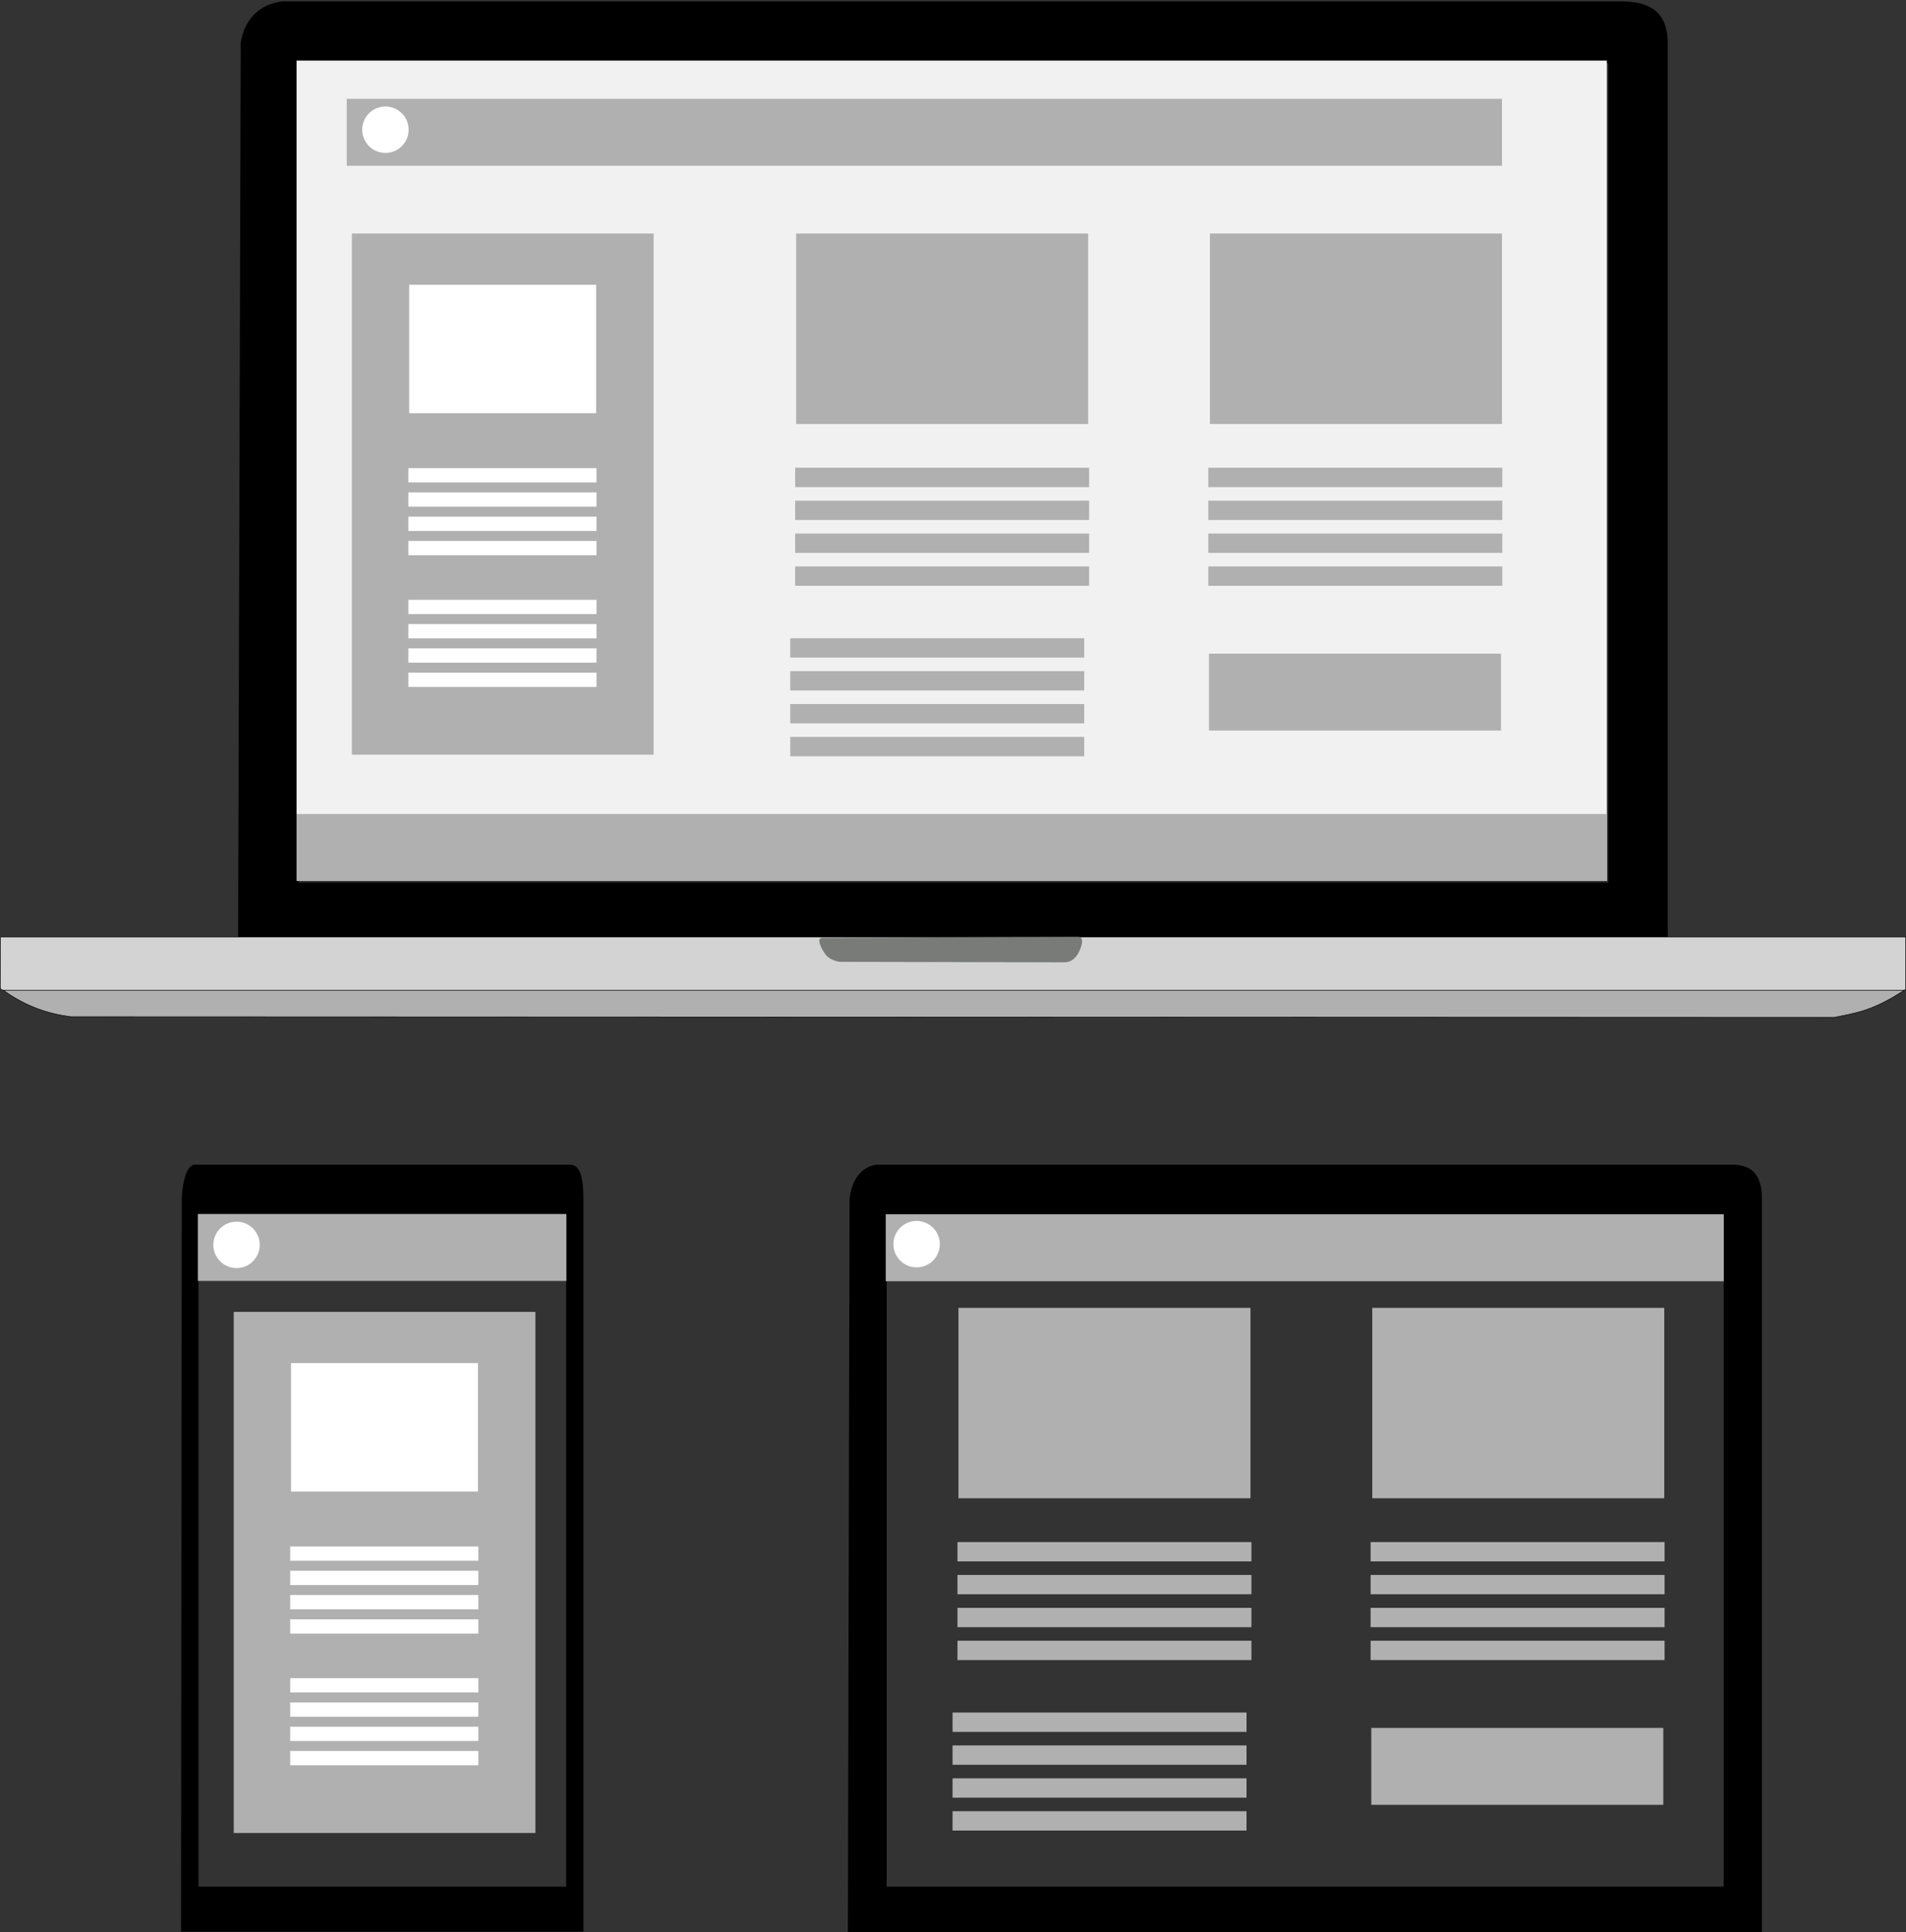 <?xml version="1.0" encoding="UTF-8" standalone="no"?>
<!-- Created with Inkscape (http://www.inkscape.org/) -->

<svg
   xmlns:dc="http://purl.org/dc/elements/1.1/"
   xmlns:cc="http://creativecommons.org/ns#"
   xmlns:rdf="http://www.w3.org/1999/02/22-rdf-syntax-ns#"
   xmlns:svg="http://www.w3.org/2000/svg"
   xmlns="http://www.w3.org/2000/svg"
   xmlns:sodipodi="http://sodipodi.sourceforge.net/DTD/sodipodi-0.dtd"
   xmlns:inkscape="http://www.inkscape.org/namespaces/inkscape"
   width="195.569mm"
   height="198.177mm"
   viewBox="0 0 195.569 198.177"
   version="1.1"
   id="svg8"
   inkscape:version="0.92.3 (2405546, 2018-03-11)"
   sodipodi:docname="responsive.svg">
  <rect x="0" y="0" width="195.569" height="198.177" fill="#333333" stroke="none"/>
  <defs
     id="defs2" />
  <sodipodi:namedview
     id="base"
     pagecolor="#ffffff"
     bordercolor="#666666"
     borderopacity="1.0"
     inkscape:pageopacity="0.0"
     inkscape:pageshadow="2"
     inkscape:zoom="0.5"
     inkscape:cx="510.06943"
     inkscape:cy="450.69569"
     inkscape:document-units="mm"
     inkscape:current-layer="g1218"
     showgrid="false"
     showguides="true"
     inkscape:window-width="1366"
     inkscape:window-height="715"
     inkscape:window-x="-8"
     inkscape:window-y="-8"
     inkscape:window-maximized="1" />
  <g
     inkscape:groupmode="layer"
     id="layer2"
     inkscape:label="Capa 2"
     style="opacity:1"
     transform="translate(-5.697,-6.413)">
    <g
       id="g1218"
       transform="translate(-1.058,-85.725)">
      <path
         id="path831"
         transform="scale(0.265)"
         d="m 134.729,348.742 c -8.608,1.048 -14.141,6.884 -15.531,15.406 l -1.01,346.229 h 552.555 v -345.346 c 0.204,-13.261 -7.679,-16.414 -18.184,-16.289 z m 5.809,22.982 H 648.688 V 689.727 H 140.537 Z"
         style="opacity:1;fill:#000000;fill-opacity:1;stroke:#000000;stroke-width:1px;stroke-linecap:butt;stroke-linejoin:miter;stroke-opacity:1"
         inkscape:connector-curvature="0" />
      <rect
         ry="0"
         rx="0"
         y="98.352"
         x="37.184"
         height="84.138"
         width="134.448"
         id="rect838-5"
         style="opacity:1;fill:#f1f1f1;fill-opacity:1;stroke:none;stroke-width:6.326;stroke-linecap:round;stroke-linejoin:round;stroke-miterlimit:4;stroke-dasharray:none;stroke-dashoffset:0;stroke-opacity:1" />
      <path
         sodipodi:nodetypes="ccccccc"
         inkscape:connector-curvature="0"
         id="path863"
         d="M 6.804,188.237 H 202.298 v 5.286 c -0.021,0.105 -0.046,0.134 -0.155,0.177 H 7.099 c -0.151,-0.031 -0.297,-0.069 -0.317,-0.317 z"
         style="fill:#d3d3d4;fill-opacity:1;stroke:#000000;stroke-width:0.053;stroke-linecap:butt;stroke-linejoin:miter;stroke-miterlimit:4;stroke-dasharray:none;stroke-opacity:1" />
      <path
         sodipodi:nodetypes="sssssss"
         inkscape:connector-curvature="0"
         id="path865"
         d="m 91.126,188.322 c -0.659,0.002 -0.098,1.191 0.417,1.808 0.202,0.243 0.823,0.657 1.538,0.658 l 22.807,0.047 c 0.652,0.001 1.003,-0.25 1.32,-0.648 0.347,-0.436 0.993,-1.963 0.186,-1.961 z"
         style="fill:#797b79;fill-opacity:1;stroke:none;stroke-width:0.053;stroke-linecap:butt;stroke-linejoin:miter;stroke-miterlimit:4;stroke-dasharray:none;stroke-opacity:1" />
      <path
         sodipodi:nodetypes="ccccc"
         inkscape:connector-curvature="0"
         id="path891"
         d="m 14.032,196.416 c -2.311,-0.294 -4.622,-1.053 -6.932,-2.716 H 202.143 c -3.393,2.226 -5.176,2.351 -7.196,2.786 z"
         style="fill:#b0b0b0;fill-opacity:1;stroke:#000000;stroke-width:0.053;stroke-linecap:butt;stroke-linejoin:miter;stroke-miterlimit:4;stroke-dasharray:none;stroke-opacity:1" />
      <g
         transform="translate(35.983,5.964)"
         id="g971">
        <rect
           style="opacity:1;fill:#b0b0b0;fill-opacity:1;stroke:none;stroke-width:0.036;stroke-linecap:round;stroke-linejoin:round;stroke-miterlimit:4;stroke-dasharray:none;stroke-dashoffset:0;stroke-opacity:1"
           id="rect893"
           width="30.163"
           height="1.984"
           x="52.362"
           y="134.149" />
        <rect
           style="opacity:1;fill:#b0b0b0;fill-opacity:1;stroke:none;stroke-width:0.036;stroke-linecap:round;stroke-linejoin:round;stroke-miterlimit:4;stroke-dasharray:none;stroke-dashoffset:0;stroke-opacity:1"
           id="rect893-9"
           width="30.163"
           height="1.984"
           x="52.362"
           y="140.896" />
        <rect
           style="opacity:1;fill:#b0b0b0;fill-opacity:1;stroke:none;stroke-width:0.036;stroke-linecap:round;stroke-linejoin:round;stroke-miterlimit:4;stroke-dasharray:none;stroke-dashoffset:0;stroke-opacity:1"
           id="rect893-9-3"
           width="30.163"
           height="1.984"
           x="52.362"
           y="137.522" />
        <rect
           style="opacity:1;fill:#b0b0b0;fill-opacity:1;stroke:none;stroke-width:0.036;stroke-linecap:round;stroke-linejoin:round;stroke-miterlimit:4;stroke-dasharray:none;stroke-dashoffset:0;stroke-opacity:1"
           id="rect893-9-2"
           width="30.163"
           height="1.984"
           x="52.362"
           y="144.269" />
      </g>
      <g
         id="g971-5"
         style="opacity:1"
         transform="translate(78.374,5.964)">
        <rect
           style="opacity:1;fill:#b0b0b0;fill-opacity:1;stroke:none;stroke-width:0.036;stroke-linecap:round;stroke-linejoin:round;stroke-miterlimit:4;stroke-dasharray:none;stroke-dashoffset:0;stroke-opacity:1"
           id="rect893-0"
           width="30.163"
           height="1.984"
           x="52.362"
           y="134.149" />
        <rect
           style="opacity:1;fill:#b0b0b0;fill-opacity:1;stroke:none;stroke-width:0.036;stroke-linecap:round;stroke-linejoin:round;stroke-miterlimit:4;stroke-dasharray:none;stroke-dashoffset:0;stroke-opacity:1"
           id="rect893-9-6"
           width="30.163"
           height="1.984"
           x="52.362"
           y="140.896" />
        <rect
           style="opacity:1;fill:#b0b0b0;fill-opacity:1;stroke:none;stroke-width:0.036;stroke-linecap:round;stroke-linejoin:round;stroke-miterlimit:4;stroke-dasharray:none;stroke-dashoffset:0;stroke-opacity:1"
           id="rect893-9-3-8"
           width="30.163"
           height="1.984"
           x="52.362"
           y="137.522" />
        <rect
           style="opacity:1;fill:#b0b0b0;fill-opacity:1;stroke:none;stroke-width:0.036;stroke-linecap:round;stroke-linejoin:round;stroke-miterlimit:4;stroke-dasharray:none;stroke-dashoffset:0;stroke-opacity:1"
           id="rect893-9-2-3"
           width="30.163"
           height="1.984"
           x="52.362"
           y="144.269" />
      </g>
      <rect
         y="175.623"
         x="37.184"
         height="6.867"
         width="134.408"
         id="rect1000"
         style="opacity:1;fill:#b0b0b0;fill-opacity:1;stroke:none;stroke-width:0.038;stroke-linecap:round;stroke-linejoin:round;stroke-miterlimit:4;stroke-dasharray:none;stroke-dashoffset:0;stroke-opacity:1" />
      <rect
         y="116.092"
         x="42.862"
         height="53.446"
         width="30.956"
         id="rect1004"
         style="opacity:1;fill:#b0b0b0;fill-opacity:1;stroke:none;stroke-width:0.051;stroke-linecap:round;stroke-linejoin:round;stroke-miterlimit:4;stroke-dasharray:none;stroke-dashoffset:0;stroke-opacity:1" />
      <rect
         y="116.092"
         x="88.445"
         height="19.53"
         width="29.963"
         id="rect1006"
         style="opacity:1;fill:#b0b0b0;fill-opacity:1;stroke:none;stroke-width:0.05;stroke-linecap:round;stroke-linejoin:round;stroke-miterlimit:4;stroke-dasharray:none;stroke-dashoffset:0;stroke-opacity:1" />
      <rect
         inkscape:transform-center-y="-1.122532"
         inkscape:transform-center-x="16.650891"
         y="116.092"
         x="130.903"
         height="19.53"
         width="29.963"
         id="rect1006-3"
         style="opacity:1;fill:#b0b0b0;fill-opacity:1;stroke:none;stroke-width:0.05;stroke-linecap:round;stroke-linejoin:round;stroke-miterlimit:4;stroke-dasharray:none;stroke-dashoffset:0;stroke-opacity:1" />
      <g
         transform="matrix(0.64,0,0,0.738,15.144,41.15)"
         id="g971-6"
         style="opacity:1;fill:#ffffff;fill-opacity:1">
        <rect
           style="opacity:1;fill:#ffffff;fill-opacity:1;stroke:none;stroke-width:0.036;stroke-linecap:round;stroke-linejoin:round;stroke-miterlimit:4;stroke-dasharray:none;stroke-dashoffset:0;stroke-opacity:1"
           id="rect893-4"
           width="30.163"
           height="1.984"
           x="52.362"
           y="134.149" />
        <rect
           style="opacity:1;fill:#ffffff;fill-opacity:1;stroke:none;stroke-width:0.036;stroke-linecap:round;stroke-linejoin:round;stroke-miterlimit:4;stroke-dasharray:none;stroke-dashoffset:0;stroke-opacity:1"
           id="rect893-9-1"
           width="30.163"
           height="1.984"
           x="52.362"
           y="140.896" />
        <rect
           style="opacity:1;fill:#ffffff;fill-opacity:1;stroke:none;stroke-width:0.036;stroke-linecap:round;stroke-linejoin:round;stroke-miterlimit:4;stroke-dasharray:none;stroke-dashoffset:0;stroke-opacity:1"
           id="rect893-9-3-85"
           width="30.163"
           height="1.984"
           x="52.362"
           y="137.522" />
        <rect
           style="opacity:1;fill:#ffffff;fill-opacity:1;stroke:none;stroke-width:0.036;stroke-linecap:round;stroke-linejoin:round;stroke-miterlimit:4;stroke-dasharray:none;stroke-dashoffset:0;stroke-opacity:1"
           id="rect893-9-2-9"
           width="30.163"
           height="1.984"
           x="52.362"
           y="144.269" />
      </g>
      <rect
         y="102.273"
         x="42.333"
         height="6.867"
         width="118.533"
         id="rect1000-1"
         style="opacity:1;fill:#b0b0b0;fill-opacity:1;stroke:none;stroke-width:0.036;stroke-linecap:round;stroke-linejoin:round;stroke-miterlimit:4;stroke-dasharray:none;stroke-dashoffset:0;stroke-opacity:1" />
      <circle
         r="2.381"
         cy="105.442"
         cx="46.302"
         id="path1002"
         style="opacity:1;fill:#ffffff;fill-opacity:1;stroke:none;stroke-width:0.029;stroke-linecap:round;stroke-linejoin:round;stroke-miterlimit:4;stroke-dasharray:none;stroke-dashoffset:0;stroke-opacity:1" />
      <g
         transform="matrix(0.64,0,0,0.738,15.144,54.655)"
         id="g971-6-0"
         style="opacity:1;fill:#ffffff;fill-opacity:1">
        <rect
           style="opacity:1;fill:#ffffff;fill-opacity:1;stroke:none;stroke-width:0.036;stroke-linecap:round;stroke-linejoin:round;stroke-miterlimit:4;stroke-dasharray:none;stroke-dashoffset:0;stroke-opacity:1"
           id="rect893-4-0"
           width="30.163"
           height="1.984"
           x="52.362"
           y="134.149" />
        <rect
           style="opacity:1;fill:#ffffff;fill-opacity:1;stroke:none;stroke-width:0.036;stroke-linecap:round;stroke-linejoin:round;stroke-miterlimit:4;stroke-dasharray:none;stroke-dashoffset:0;stroke-opacity:1"
           id="rect893-9-1-3"
           width="30.163"
           height="1.984"
           x="52.362"
           y="140.896" />
        <rect
           style="opacity:1;fill:#ffffff;fill-opacity:1;stroke:none;stroke-width:0.036;stroke-linecap:round;stroke-linejoin:round;stroke-miterlimit:4;stroke-dasharray:none;stroke-dashoffset:0;stroke-opacity:1"
           id="rect893-9-3-85-07"
           width="30.163"
           height="1.984"
           x="52.362"
           y="137.522" />
        <rect
           style="opacity:1;fill:#ffffff;fill-opacity:1;stroke:none;stroke-width:0.036;stroke-linecap:round;stroke-linejoin:round;stroke-miterlimit:4;stroke-dasharray:none;stroke-dashoffset:0;stroke-opacity:1"
           id="rect893-9-2-9-5"
           width="30.163"
           height="1.984"
           x="52.362"
           y="144.269" />
      </g>
      <rect
         y="121.346"
         x="48.74"
         height="13.17"
         width="19.182"
         id="rect1119"
         style="opacity:1;fill:#ffffff;fill-opacity:1;stroke:none;stroke-width:0.057;stroke-linecap:round;stroke-linejoin:round;stroke-miterlimit:4;stroke-dasharray:none;stroke-dashoffset:0;stroke-opacity:1" />
      <g
         transform="translate(35.48,23.449)"
         id="g971-68"
         style="opacity:1">
        <rect
           style="opacity:1;fill:#b0b0b0;fill-opacity:1;stroke:none;stroke-width:0.036;stroke-linecap:round;stroke-linejoin:round;stroke-miterlimit:4;stroke-dasharray:none;stroke-dashoffset:0;stroke-opacity:1"
           id="rect893-6"
           width="30.163"
           height="1.984"
           x="52.362"
           y="134.149" />
        <rect
           style="opacity:1;fill:#b0b0b0;fill-opacity:1;stroke:none;stroke-width:0.036;stroke-linecap:round;stroke-linejoin:round;stroke-miterlimit:4;stroke-dasharray:none;stroke-dashoffset:0;stroke-opacity:1"
           id="rect893-9-8"
           width="30.163"
           height="1.984"
           x="52.362"
           y="140.896" />
        <rect
           style="opacity:1;fill:#b0b0b0;fill-opacity:1;stroke:none;stroke-width:0.036;stroke-linecap:round;stroke-linejoin:round;stroke-miterlimit:4;stroke-dasharray:none;stroke-dashoffset:0;stroke-opacity:1"
           id="rect893-9-3-1"
           width="30.163"
           height="1.984"
           x="52.362"
           y="137.522" />
        <rect
           style="opacity:1;fill:#b0b0b0;fill-opacity:1;stroke:none;stroke-width:0.036;stroke-linecap:round;stroke-linejoin:round;stroke-miterlimit:4;stroke-dasharray:none;stroke-dashoffset:0;stroke-opacity:1"
           id="rect893-9-2-0"
           width="30.163"
           height="1.984"
           x="52.362"
           y="144.269" />
      </g>
      <rect
         inkscape:transform-center-y="-0.45339281"
         inkscape:transform-center-x="16.650891"
         y="159.177"
         x="130.804"
         height="7.888"
         width="29.963"
         id="rect1006-3-4"
         style="opacity:1;fill:#b0b0b0;fill-opacity:1;stroke:none;stroke-width:0.032;stroke-linecap:round;stroke-linejoin:round;stroke-miterlimit:4;stroke-dasharray:none;stroke-dashoffset:0;stroke-opacity:1" />
      <path
         id="path831-2"
         d="m 26.624,211.656 c -0.641,0.228 -1.053,1.495 -1.157,3.346 l -0.075,75.185 h 41.163 v -74.993 c 0.015,-2.88 -0.572,-3.564 -1.355,-3.537 z m 0.433,4.991 h 37.855 v 69.055 H 27.056 Z"
         style="opacity:1;fill:#000000;fill-opacity:1;stroke:#000000;stroke-width:0.127px;stroke-linecap:butt;stroke-linejoin:miter;stroke-opacity:1"
         inkscape:connector-curvature="0" />
      <path
         id="path831-2-4"
         d="m 96.654,211.689 c -1.458,0.228 -2.395,1.495 -2.631,3.346 l -0.171,75.185 h 93.596 v -74.993 c 0.035,-2.88 -1.301,-3.564 -3.08,-3.537 z m 0.984,4.991 H 183.713 v 69.055 H 97.638 Z"
         style="opacity:1;fill:#000000;fill-opacity:1;stroke:#000000;stroke-width:0.192px;stroke-linecap:butt;stroke-linejoin:miter;stroke-opacity:1"
         inkscape:connector-curvature="0" />
      <rect
         y="216.647"
         x="27.056"
         height="6.867"
         width="37.813"
         id="rect1000-1-8"
         style="opacity:1;fill:#b0b0b0;fill-opacity:1;stroke:none;stroke-width:0.02;stroke-linecap:round;stroke-linejoin:round;stroke-miterlimit:4;stroke-dasharray:none;stroke-dashoffset:0;stroke-opacity:1" />
      <circle
         cy="219.816"
         cx="31.025"
         id="path1002-1"
         style="opacity:1;fill:#ffffff;fill-opacity:1;stroke:none;stroke-width:0.029;stroke-linecap:round;stroke-linejoin:round;stroke-miterlimit:4;stroke-dasharray:none;stroke-dashoffset:0;stroke-opacity:1"
         r="2.381" />
      <rect
         y="216.679"
         x="97.638"
         height="6.867"
         width="85.99"
         id="rect1000-1-8-9"
         style="opacity:1;fill:#b0b0b0;fill-opacity:1;stroke:none;stroke-width:0.03;stroke-linecap:round;stroke-linejoin:round;stroke-miterlimit:4;stroke-dasharray:none;stroke-dashoffset:0;stroke-opacity:1" />
      <circle
         cy="230.544"
         cx="75.226"
         id="path1002-1-4"
         style="opacity:1;fill:#ffffff;fill-opacity:1;stroke:none;stroke-width:0.029;stroke-linecap:round;stroke-linejoin:round;stroke-miterlimit:4;stroke-dasharray:none;stroke-dashoffset:0;stroke-opacity:1"
         r="0" />
      <circle
         cy="219.742"
         cx="100.806"
         id="path1002-1-8"
         style="opacity:1;fill:#ffffff;fill-opacity:1;stroke:none;stroke-width:0.029;stroke-linecap:round;stroke-linejoin:round;stroke-miterlimit:4;stroke-dasharray:none;stroke-dashoffset:0;stroke-opacity:1"
         r="2.381" />
      <rect
         y="226.689"
         x="30.738"
         height="53.446"
         width="30.956"
         id="rect1004-0"
         style="opacity:1;fill:#b0b0b0;fill-opacity:1;stroke:none;stroke-width:0.051;stroke-linecap:round;stroke-linejoin:round;stroke-miterlimit:4;stroke-dasharray:none;stroke-dashoffset:0;stroke-opacity:1" />
      <g
         transform="matrix(0.64,0,0,0.738,3.019,151.747)"
         id="g971-6-5"
         style="opacity:1;fill:#ffffff;fill-opacity:1">
        <rect
           style="opacity:1;fill:#ffffff;fill-opacity:1;stroke:none;stroke-width:0.036;stroke-linecap:round;stroke-linejoin:round;stroke-miterlimit:4;stroke-dasharray:none;stroke-dashoffset:0;stroke-opacity:1"
           id="rect893-4-2"
           width="30.163"
           height="1.984"
           x="52.362"
           y="134.149" />
        <rect
           style="opacity:1;fill:#ffffff;fill-opacity:1;stroke:none;stroke-width:0.036;stroke-linecap:round;stroke-linejoin:round;stroke-miterlimit:4;stroke-dasharray:none;stroke-dashoffset:0;stroke-opacity:1"
           id="rect893-9-1-1"
           width="30.163"
           height="1.984"
           x="52.362"
           y="140.896" />
        <rect
           style="opacity:1;fill:#ffffff;fill-opacity:1;stroke:none;stroke-width:0.036;stroke-linecap:round;stroke-linejoin:round;stroke-miterlimit:4;stroke-dasharray:none;stroke-dashoffset:0;stroke-opacity:1"
           id="rect893-9-3-85-2"
           width="30.163"
           height="1.984"
           x="52.362"
           y="137.522" />
        <rect
           style="opacity:1;fill:#ffffff;fill-opacity:1;stroke:none;stroke-width:0.036;stroke-linecap:round;stroke-linejoin:round;stroke-miterlimit:4;stroke-dasharray:none;stroke-dashoffset:0;stroke-opacity:1"
           id="rect893-9-2-9-52"
           width="30.163"
           height="1.984"
           x="52.362"
           y="144.269" />
      </g>
      <g
         transform="matrix(0.64,0,0,0.738,3.019,165.252)"
         id="g971-6-0-5"
         style="opacity:1;fill:#ffffff;fill-opacity:1">
        <rect
           style="opacity:1;fill:#ffffff;fill-opacity:1;stroke:none;stroke-width:0.036;stroke-linecap:round;stroke-linejoin:round;stroke-miterlimit:4;stroke-dasharray:none;stroke-dashoffset:0;stroke-opacity:1"
           id="rect893-4-0-9"
           width="30.163"
           height="1.984"
           x="52.362"
           y="134.149" />
        <rect
           style="opacity:1;fill:#ffffff;fill-opacity:1;stroke:none;stroke-width:0.036;stroke-linecap:round;stroke-linejoin:round;stroke-miterlimit:4;stroke-dasharray:none;stroke-dashoffset:0;stroke-opacity:1"
           id="rect893-9-1-3-6"
           width="30.163"
           height="1.984"
           x="52.362"
           y="140.896" />
        <rect
           style="opacity:1;fill:#ffffff;fill-opacity:1;stroke:none;stroke-width:0.036;stroke-linecap:round;stroke-linejoin:round;stroke-miterlimit:4;stroke-dasharray:none;stroke-dashoffset:0;stroke-opacity:1"
           id="rect893-9-3-85-07-2"
           width="30.163"
           height="1.984"
           x="52.362"
           y="137.522" />
        <rect
           style="opacity:1;fill:#ffffff;fill-opacity:1;stroke:none;stroke-width:0.036;stroke-linecap:round;stroke-linejoin:round;stroke-miterlimit:4;stroke-dasharray:none;stroke-dashoffset:0;stroke-opacity:1"
           id="rect893-9-2-9-5-6"
           width="30.163"
           height="1.984"
           x="52.362"
           y="144.269" />
      </g>
      <rect
         y="231.943"
         x="36.615"
         height="13.17"
         width="19.182"
         id="rect1119-2"
         style="opacity:1;fill:#ffffff;fill-opacity:1;stroke:none;stroke-width:0.057;stroke-linecap:round;stroke-linejoin:round;stroke-miterlimit:4;stroke-dasharray:none;stroke-dashoffset:0;stroke-opacity:1" />
      <g
         style="opacity:1"
         transform="translate(52.636,116.146)"
         id="g971-2">
        <rect
           style="opacity:1;fill:#b0b0b0;fill-opacity:1;stroke:none;stroke-width:0.036;stroke-linecap:round;stroke-linejoin:round;stroke-miterlimit:4;stroke-dasharray:none;stroke-dashoffset:0;stroke-opacity:1"
           id="rect893-5"
           width="30.163"
           height="1.984"
           x="52.362"
           y="134.149" />
        <rect
           style="opacity:1;fill:#b0b0b0;fill-opacity:1;stroke:none;stroke-width:0.036;stroke-linecap:round;stroke-linejoin:round;stroke-miterlimit:4;stroke-dasharray:none;stroke-dashoffset:0;stroke-opacity:1"
           id="rect893-9-10"
           width="30.163"
           height="1.984"
           x="52.362"
           y="140.896" />
        <rect
           style="opacity:1;fill:#b0b0b0;fill-opacity:1;stroke:none;stroke-width:0.036;stroke-linecap:round;stroke-linejoin:round;stroke-miterlimit:4;stroke-dasharray:none;stroke-dashoffset:0;stroke-opacity:1"
           id="rect893-9-3-6"
           width="30.163"
           height="1.984"
           x="52.362"
           y="137.522" />
        <rect
           style="opacity:1;fill:#b0b0b0;fill-opacity:1;stroke:none;stroke-width:0.036;stroke-linecap:round;stroke-linejoin:round;stroke-miterlimit:4;stroke-dasharray:none;stroke-dashoffset:0;stroke-opacity:1"
           id="rect893-9-2-8"
           width="30.163"
           height="1.984"
           x="52.362"
           y="144.269" />
      </g>
      <g
         id="g971-5-4"
         style="opacity:1"
         transform="translate(95.027,116.146)">
        <rect
           style="opacity:1;fill:#b0b0b0;fill-opacity:1;stroke:none;stroke-width:0.036;stroke-linecap:round;stroke-linejoin:round;stroke-miterlimit:4;stroke-dasharray:none;stroke-dashoffset:0;stroke-opacity:1"
           id="rect893-0-9"
           width="30.163"
           height="1.984"
           x="52.362"
           y="134.149" />
        <rect
           style="opacity:1;fill:#b0b0b0;fill-opacity:1;stroke:none;stroke-width:0.036;stroke-linecap:round;stroke-linejoin:round;stroke-miterlimit:4;stroke-dasharray:none;stroke-dashoffset:0;stroke-opacity:1"
           id="rect893-9-6-8"
           width="30.163"
           height="1.984"
           x="52.362"
           y="140.896" />
        <rect
           style="opacity:1;fill:#b0b0b0;fill-opacity:1;stroke:none;stroke-width:0.036;stroke-linecap:round;stroke-linejoin:round;stroke-miterlimit:4;stroke-dasharray:none;stroke-dashoffset:0;stroke-opacity:1"
           id="rect893-9-3-8-7"
           width="30.163"
           height="1.984"
           x="52.362"
           y="137.522" />
        <rect
           style="opacity:1;fill:#b0b0b0;fill-opacity:1;stroke:none;stroke-width:0.036;stroke-linecap:round;stroke-linejoin:round;stroke-miterlimit:4;stroke-dasharray:none;stroke-dashoffset:0;stroke-opacity:1"
           id="rect893-9-2-3-0"
           width="30.163"
           height="1.984"
           x="52.362"
           y="144.269" />
      </g>
      <rect
         y="226.274"
         x="105.098"
         height="19.53"
         width="29.963"
         id="rect1006-0"
         style="opacity:1;fill:#b0b0b0;fill-opacity:1;stroke:none;stroke-width:0.05;stroke-linecap:round;stroke-linejoin:round;stroke-miterlimit:4;stroke-dasharray:none;stroke-dashoffset:0;stroke-opacity:1" />
      <rect
         inkscape:transform-center-y="-1.122532"
         inkscape:transform-center-x="16.650891"
         y="226.274"
         x="147.556"
         height="19.53"
         width="29.963"
         id="rect1006-3-8"
         style="opacity:1;fill:#b0b0b0;fill-opacity:1;stroke:none;stroke-width:0.05;stroke-linecap:round;stroke-linejoin:round;stroke-miterlimit:4;stroke-dasharray:none;stroke-dashoffset:0;stroke-opacity:1" />
      <g
         transform="translate(52.133,133.631)"
         id="g971-68-6"
         style="opacity:1">
        <rect
           style="opacity:1;fill:#b0b0b0;fill-opacity:1;stroke:none;stroke-width:0.036;stroke-linecap:round;stroke-linejoin:round;stroke-miterlimit:4;stroke-dasharray:none;stroke-dashoffset:0;stroke-opacity:1"
           id="rect893-6-9"
           width="30.163"
           height="1.984"
           x="52.362"
           y="134.149" />
        <rect
           style="opacity:1;fill:#b0b0b0;fill-opacity:1;stroke:none;stroke-width:0.036;stroke-linecap:round;stroke-linejoin:round;stroke-miterlimit:4;stroke-dasharray:none;stroke-dashoffset:0;stroke-opacity:1"
           id="rect893-9-8-0"
           width="30.163"
           height="1.984"
           x="52.362"
           y="140.896" />
        <rect
           style="opacity:1;fill:#b0b0b0;fill-opacity:1;stroke:none;stroke-width:0.036;stroke-linecap:round;stroke-linejoin:round;stroke-miterlimit:4;stroke-dasharray:none;stroke-dashoffset:0;stroke-opacity:1"
           id="rect893-9-3-1-6"
           width="30.163"
           height="1.984"
           x="52.362"
           y="137.522" />
        <rect
           style="opacity:1;fill:#b0b0b0;fill-opacity:1;stroke:none;stroke-width:0.036;stroke-linecap:round;stroke-linejoin:round;stroke-miterlimit:4;stroke-dasharray:none;stroke-dashoffset:0;stroke-opacity:1"
           id="rect893-9-2-0-9"
           width="30.163"
           height="1.984"
           x="52.362"
           y="144.269" />
      </g>
      <rect
         inkscape:transform-center-y="-0.45339281"
         inkscape:transform-center-x="16.650891"
         y="269.359"
         x="147.457"
         height="7.888"
         width="29.963"
         id="rect1006-3-4-9"
         style="opacity:1;fill:#b0b0b0;fill-opacity:1;stroke:none;stroke-width:0.032;stroke-linecap:round;stroke-linejoin:round;stroke-miterlimit:4;stroke-dasharray:none;stroke-dashoffset:0;stroke-opacity:1" />
    </g>
  </g>
</svg>
